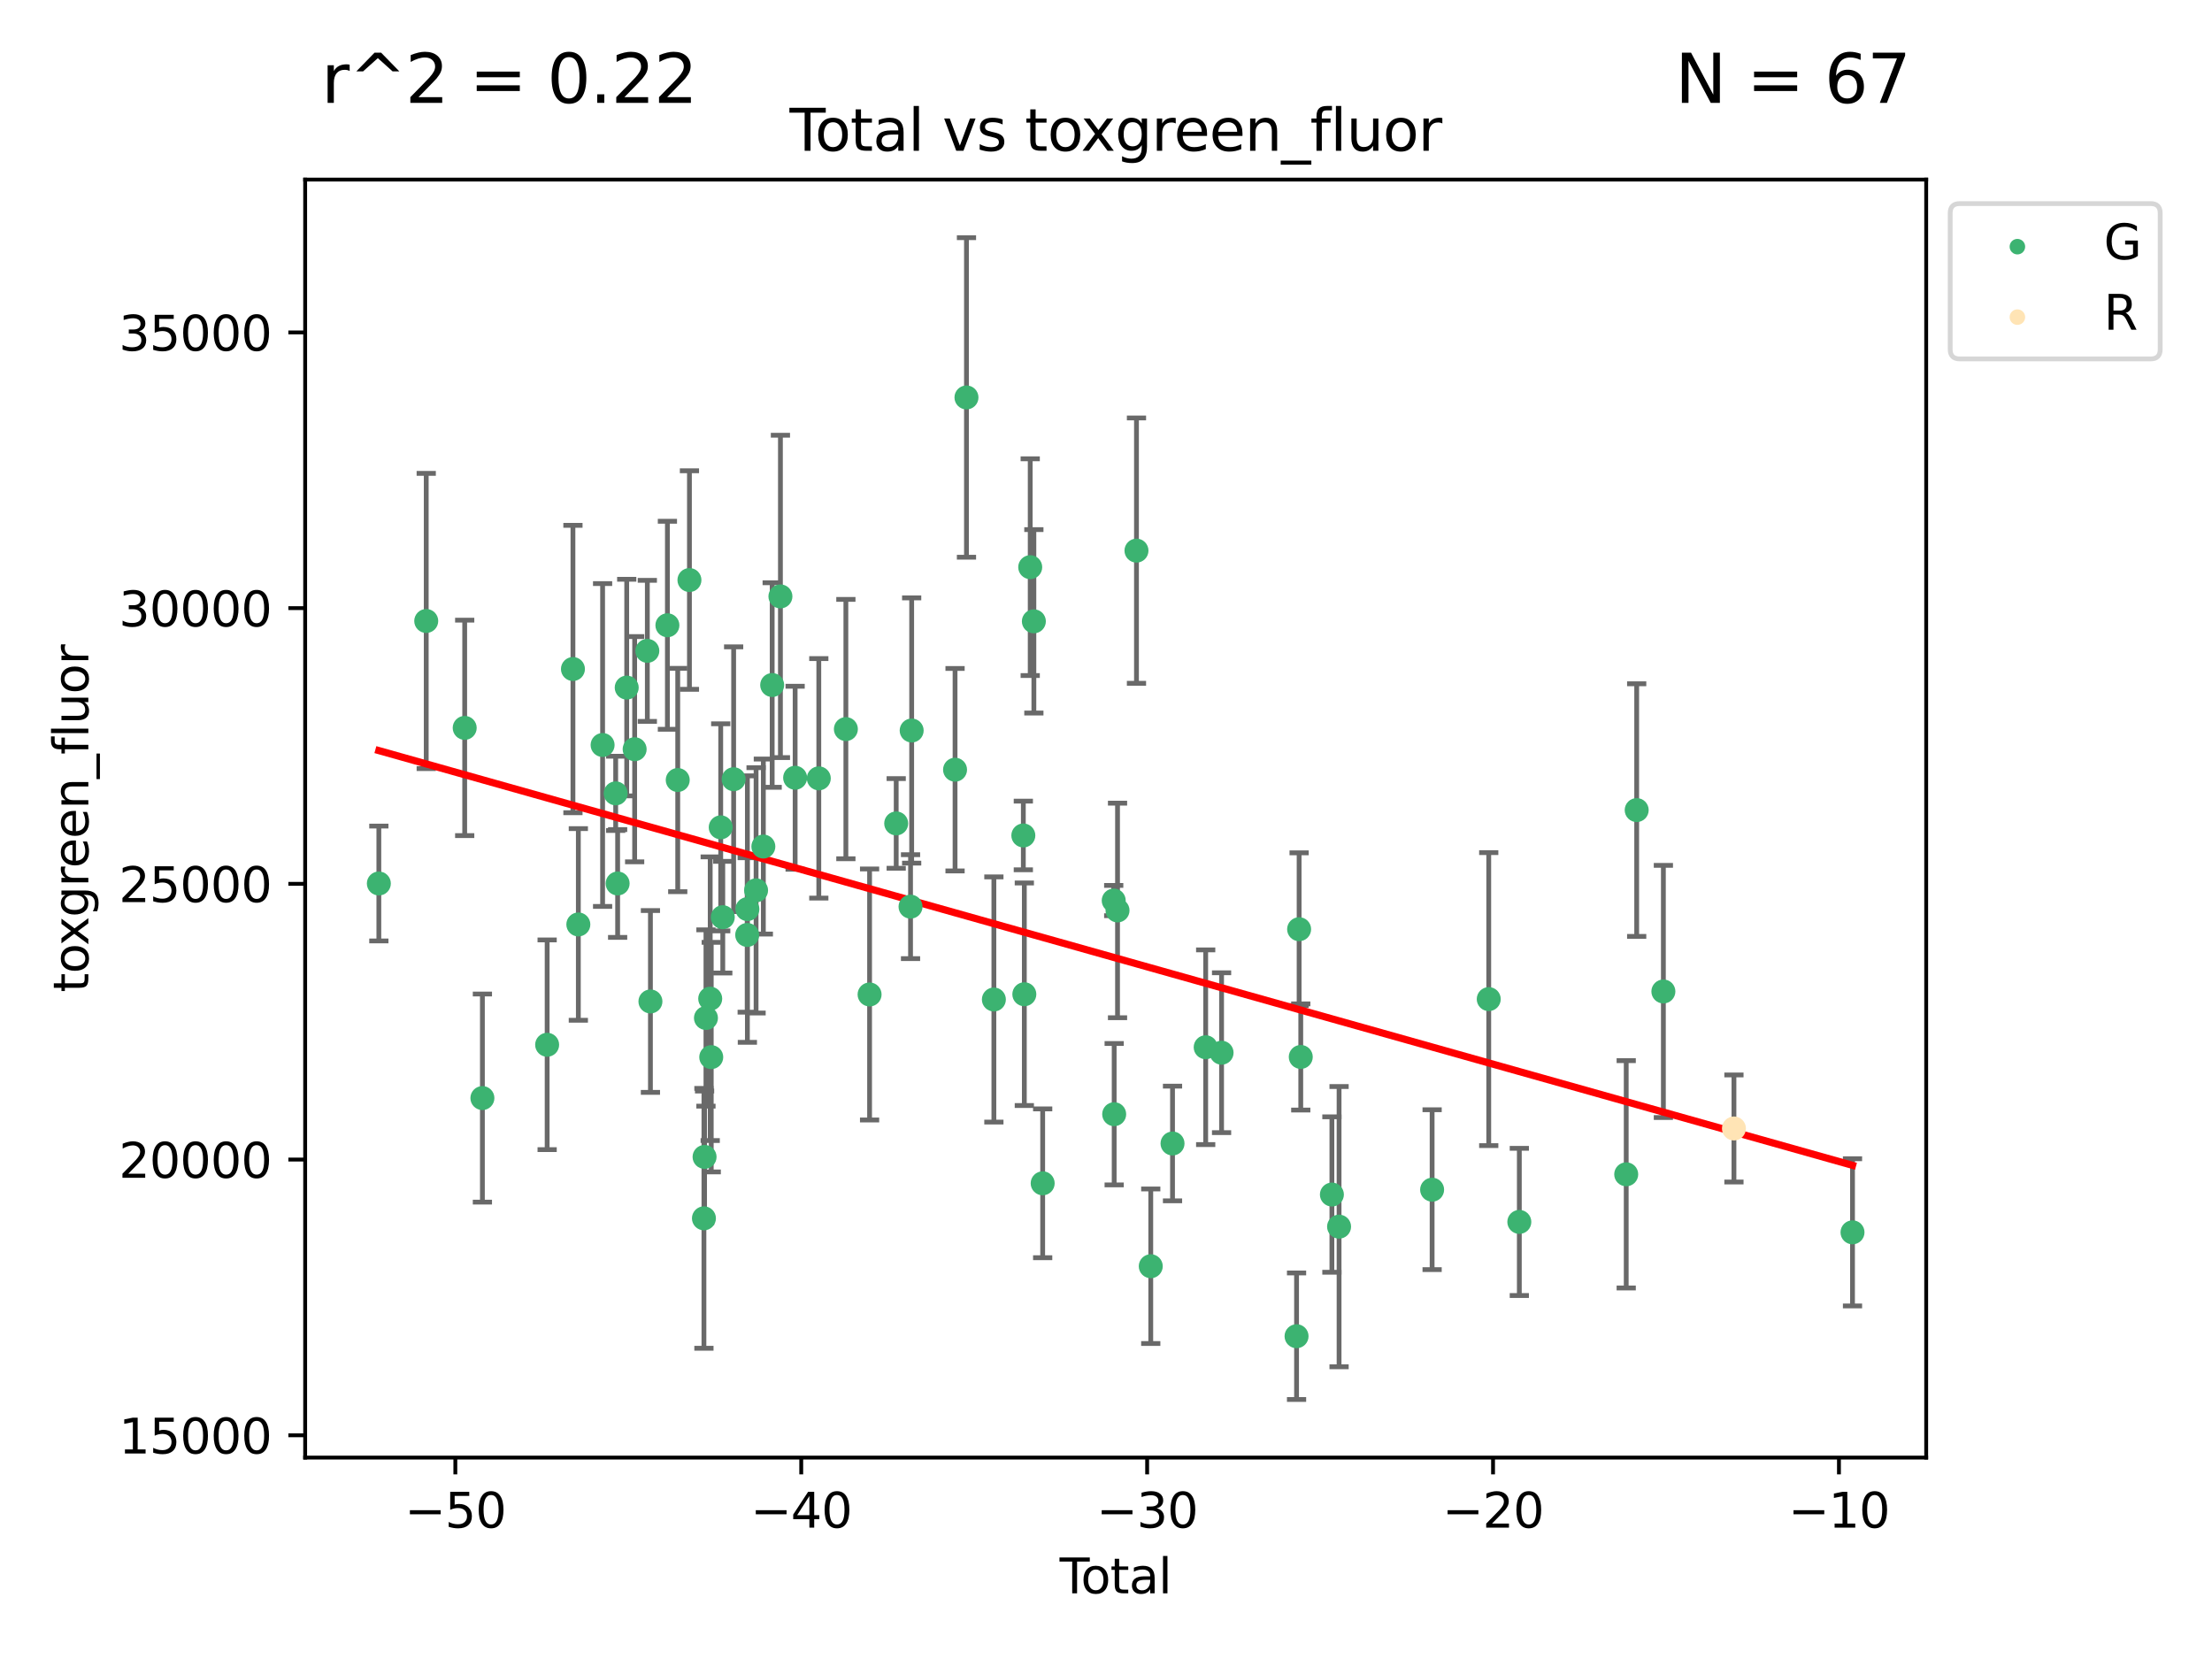 <?xml version="1.0" encoding="utf-8" standalone="no"?>
<!DOCTYPE svg PUBLIC "-//W3C//DTD SVG 1.1//EN"
  "http://www.w3.org/Graphics/SVG/1.1/DTD/svg11.dtd">
<svg xmlns:xlink="http://www.w3.org/1999/xlink" width="460.8pt" height="345.6pt" viewBox="0 0 460.8 345.6" xmlns="http://www.w3.org/2000/svg" version="1.1">
 <defs>
  <style type="text/css">*{stroke-linejoin: round; stroke-linecap: butt}</style>
 </defs>
 <g id="figure_1">
  <g id="patch_1">
   <path d="M 0 345.6 
L 460.8 345.6 
L 460.8 0 
L 0 0 
z
" style="fill: #ffffff"/>
  </g>
  <g id="axes_1">
   <g id="patch_2">
    <path d="M 63.571 303.64 
L 401.26 303.64 
L 401.26 37.411 
L 63.571 37.411 
z
" style="fill: #ffffff"/>
   </g>
   <g id="PathCollection_1">
    <defs>
     <path id="mee2b147f63" d="M 0 1.118 
C 0.297 1.118 0.581 1 0.791 0.791 
C 1 0.581 1.118 0.297 1.118 0 
C 1.118 -0.297 1 -0.581 0.791 -0.791 
C 0.581 -1 0.297 -1.118 0 -1.118 
C -0.297 -1.118 -0.581 -1 -0.791 -0.791 
C -1 -0.581 -1.118 -0.297 -1.118 0 
C -1.118 0.297 -1 0.581 -0.791 0.791 
C -0.581 1 -0.297 1.118 0 1.118 
z
" style="stroke: #3cb371"/>
    </defs>
    <g clip-path="url(#pab0f1a4cb8)">
     <use xlink:href="#mee2b147f63" x="78.921" y="184.047" style="fill: #3cb371; stroke: #3cb371"/>
     <use xlink:href="#mee2b147f63" x="88.792" y="129.363" style="fill: #3cb371; stroke: #3cb371"/>
     <use xlink:href="#mee2b147f63" x="96.805" y="151.632" style="fill: #3cb371; stroke: #3cb371"/>
     <use xlink:href="#mee2b147f63" x="100.493" y="228.747" style="fill: #3cb371; stroke: #3cb371"/>
     <use xlink:href="#mee2b147f63" x="113.98" y="217.645" style="fill: #3cb371; stroke: #3cb371"/>
     <use xlink:href="#mee2b147f63" x="119.354" y="139.369" style="fill: #3cb371; stroke: #3cb371"/>
     <use xlink:href="#mee2b147f63" x="120.479" y="192.579" style="fill: #3cb371; stroke: #3cb371"/>
     <use xlink:href="#mee2b147f63" x="125.533" y="155.198" style="fill: #3cb371; stroke: #3cb371"/>
     <use xlink:href="#mee2b147f63" x="128.258" y="165.273" style="fill: #3cb371; stroke: #3cb371"/>
     <use xlink:href="#mee2b147f63" x="128.664" y="184.046" style="fill: #3cb371; stroke: #3cb371"/>
     <use xlink:href="#mee2b147f63" x="130.556" y="143.238" style="fill: #3cb371; stroke: #3cb371"/>
     <use xlink:href="#mee2b147f63" x="132.209" y="156.074" style="fill: #3cb371; stroke: #3cb371"/>
     <use xlink:href="#mee2b147f63" x="134.852" y="135.586" style="fill: #3cb371; stroke: #3cb371"/>
     <use xlink:href="#mee2b147f63" x="135.497" y="208.622" style="fill: #3cb371; stroke: #3cb371"/>
     <use xlink:href="#mee2b147f63" x="139.033" y="130.254" style="fill: #3cb371; stroke: #3cb371"/>
     <use xlink:href="#mee2b147f63" x="141.185" y="162.491" style="fill: #3cb371; stroke: #3cb371"/>
     <use xlink:href="#mee2b147f63" x="143.623" y="120.833" style="fill: #3cb371; stroke: #3cb371"/>
     <use xlink:href="#mee2b147f63" x="146.642" y="253.8" style="fill: #3cb371; stroke: #3cb371"/>
     <use xlink:href="#mee2b147f63" x="146.775" y="241.005" style="fill: #3cb371; stroke: #3cb371"/>
     <use xlink:href="#mee2b147f63" x="147.063" y="212.067" style="fill: #3cb371; stroke: #3cb371"/>
     <use xlink:href="#mee2b147f63" x="147.95" y="208.045" style="fill: #3cb371; stroke: #3cb371"/>
     <use xlink:href="#mee2b147f63" x="148.165" y="220.221" style="fill: #3cb371; stroke: #3cb371"/>
     <use xlink:href="#mee2b147f63" x="150.139" y="172.349" style="fill: #3cb371; stroke: #3cb371"/>
     <use xlink:href="#mee2b147f63" x="150.568" y="191.067" style="fill: #3cb371; stroke: #3cb371"/>
     <use xlink:href="#mee2b147f63" x="152.831" y="162.324" style="fill: #3cb371; stroke: #3cb371"/>
     <use xlink:href="#mee2b147f63" x="155.655" y="194.768" style="fill: #3cb371; stroke: #3cb371"/>
     <use xlink:href="#mee2b147f63" x="155.694" y="189.382" style="fill: #3cb371; stroke: #3cb371"/>
     <use xlink:href="#mee2b147f63" x="157.504" y="185.475" style="fill: #3cb371; stroke: #3cb371"/>
     <use xlink:href="#mee2b147f63" x="159.019" y="176.351" style="fill: #3cb371; stroke: #3cb371"/>
     <use xlink:href="#mee2b147f63" x="160.859" y="142.704" style="fill: #3cb371; stroke: #3cb371"/>
     <use xlink:href="#mee2b147f63" x="162.577" y="124.243" style="fill: #3cb371; stroke: #3cb371"/>
     <use xlink:href="#mee2b147f63" x="165.641" y="162.021" style="fill: #3cb371; stroke: #3cb371"/>
     <use xlink:href="#mee2b147f63" x="170.572" y="162.145" style="fill: #3cb371; stroke: #3cb371"/>
     <use xlink:href="#mee2b147f63" x="176.212" y="151.881" style="fill: #3cb371; stroke: #3cb371"/>
     <use xlink:href="#mee2b147f63" x="181.15" y="207.165" style="fill: #3cb371; stroke: #3cb371"/>
     <use xlink:href="#mee2b147f63" x="186.695" y="171.534" style="fill: #3cb371; stroke: #3cb371"/>
     <use xlink:href="#mee2b147f63" x="189.682" y="188.873" style="fill: #3cb371; stroke: #3cb371"/>
     <use xlink:href="#mee2b147f63" x="189.917" y="152.179" style="fill: #3cb371; stroke: #3cb371"/>
     <use xlink:href="#mee2b147f63" x="198.955" y="160.341" style="fill: #3cb371; stroke: #3cb371"/>
     <use xlink:href="#mee2b147f63" x="201.333" y="82.796" style="fill: #3cb371; stroke: #3cb371"/>
     <use xlink:href="#mee2b147f63" x="207.043" y="208.212" style="fill: #3cb371; stroke: #3cb371"/>
     <use xlink:href="#mee2b147f63" x="213.179" y="174.042" style="fill: #3cb371; stroke: #3cb371"/>
     <use xlink:href="#mee2b147f63" x="213.387" y="207.12" style="fill: #3cb371; stroke: #3cb371"/>
     <use xlink:href="#mee2b147f63" x="214.613" y="118.151" style="fill: #3cb371; stroke: #3cb371"/>
     <use xlink:href="#mee2b147f63" x="215.374" y="129.434" style="fill: #3cb371; stroke: #3cb371"/>
     <use xlink:href="#mee2b147f63" x="217.208" y="246.504" style="fill: #3cb371; stroke: #3cb371"/>
     <use xlink:href="#mee2b147f63" x="232.007" y="187.599" style="fill: #3cb371; stroke: #3cb371"/>
     <use xlink:href="#mee2b147f63" x="232.104" y="232.108" style="fill: #3cb371; stroke: #3cb371"/>
     <use xlink:href="#mee2b147f63" x="232.802" y="189.661" style="fill: #3cb371; stroke: #3cb371"/>
     <use xlink:href="#mee2b147f63" x="236.748" y="114.705" style="fill: #3cb371; stroke: #3cb371"/>
     <use xlink:href="#mee2b147f63" x="239.724" y="263.779" style="fill: #3cb371; stroke: #3cb371"/>
     <use xlink:href="#mee2b147f63" x="244.258" y="238.211" style="fill: #3cb371; stroke: #3cb371"/>
     <use xlink:href="#mee2b147f63" x="251.167" y="218.159" style="fill: #3cb371; stroke: #3cb371"/>
     <use xlink:href="#mee2b147f63" x="254.476" y="219.3" style="fill: #3cb371; stroke: #3cb371"/>
     <use xlink:href="#mee2b147f63" x="270.096" y="278.36" style="fill: #3cb371; stroke: #3cb371"/>
     <use xlink:href="#mee2b147f63" x="270.63" y="193.572" style="fill: #3cb371; stroke: #3cb371"/>
     <use xlink:href="#mee2b147f63" x="270.973" y="220.182" style="fill: #3cb371; stroke: #3cb371"/>
     <use xlink:href="#mee2b147f63" x="277.458" y="248.846" style="fill: #3cb371; stroke: #3cb371"/>
     <use xlink:href="#mee2b147f63" x="278.954" y="255.533" style="fill: #3cb371; stroke: #3cb371"/>
     <use xlink:href="#mee2b147f63" x="298.336" y="247.834" style="fill: #3cb371; stroke: #3cb371"/>
     <use xlink:href="#mee2b147f63" x="310.132" y="208.132" style="fill: #3cb371; stroke: #3cb371"/>
     <use xlink:href="#mee2b147f63" x="316.503" y="254.547" style="fill: #3cb371; stroke: #3cb371"/>
     <use xlink:href="#mee2b147f63" x="338.77" y="244.63" style="fill: #3cb371; stroke: #3cb371"/>
     <use xlink:href="#mee2b147f63" x="340.952" y="168.755" style="fill: #3cb371; stroke: #3cb371"/>
     <use xlink:href="#mee2b147f63" x="346.513" y="206.54" style="fill: #3cb371; stroke: #3cb371"/>
     <use xlink:href="#mee2b147f63" x="385.911" y="256.717" style="fill: #3cb371; stroke: #3cb371"/>
    </g>
   </g>
   <g id="PathCollection_2">
    <defs>
     <path id="mee7dbc72f5" d="M 0 1.118 
C 0.297 1.118 0.581 1 0.791 0.791 
C 1 0.581 1.118 0.297 1.118 0 
C 1.118 -0.297 1 -0.581 0.791 -0.791 
C 0.581 -1 0.297 -1.118 0 -1.118 
C -0.297 -1.118 -0.581 -1 -0.791 -0.791 
C -1 -0.581 -1.118 -0.297 -1.118 0 
C -1.118 0.297 -1 0.581 -0.791 0.791 
C -0.581 1 -0.297 1.118 0 1.118 
z
" style="stroke: #ffe4b5"/>
    </defs>
    <g clip-path="url(#pab0f1a4cb8)">
     <use xlink:href="#mee7dbc72f5" x="361.212" y="235.082" style="fill: #ffe4b5; stroke: #ffe4b5"/>
    </g>
   </g>
   <g id="matplotlib.axis_1">
    <g id="xtick_1">
     <g id="line2d_1">
      <defs>
       <path id="ma066883bf0" d="M 0 0 
L 0 3.5 
" style="stroke: #000000; stroke-width: 0.8"/>
      </defs>
      <g>
       <use xlink:href="#ma066883bf0" x="94.856" y="303.64" style="stroke: #000000; stroke-width: 0.8"/>
      </g>
     </g>
     <g id="text_1">
      <!-- −50 -->
      <g transform="translate(84.304 318.238)scale(0.1 -0.1)">
       <defs>
        <path id="DejaVuSans-2212" d="M 678 2272 
L 4684 2272 
L 4684 1741 
L 678 1741 
L 678 2272 
z
" transform="scale(0.016)"/>
        <path id="DejaVuSans-35" d="M 691 4666 
L 3169 4666 
L 3169 4134 
L 1269 4134 
L 1269 2991 
Q 1406 3038 1543 3061 
Q 1681 3084 1819 3084 
Q 2600 3084 3056 2656 
Q 3513 2228 3513 1497 
Q 3513 744 3044 326 
Q 2575 -91 1722 -91 
Q 1428 -91 1123 -41 
Q 819 9 494 109 
L 494 744 
Q 775 591 1075 516 
Q 1375 441 1709 441 
Q 2250 441 2565 725 
Q 2881 1009 2881 1497 
Q 2881 1984 2565 2268 
Q 2250 2553 1709 2553 
Q 1456 2553 1204 2497 
Q 953 2441 691 2322 
L 691 4666 
z
" transform="scale(0.016)"/>
        <path id="DejaVuSans-30" d="M 2034 4250 
Q 1547 4250 1301 3770 
Q 1056 3291 1056 2328 
Q 1056 1369 1301 889 
Q 1547 409 2034 409 
Q 2525 409 2770 889 
Q 3016 1369 3016 2328 
Q 3016 3291 2770 3770 
Q 2525 4250 2034 4250 
z
M 2034 4750 
Q 2819 4750 3233 4129 
Q 3647 3509 3647 2328 
Q 3647 1150 3233 529 
Q 2819 -91 2034 -91 
Q 1250 -91 836 529 
Q 422 1150 422 2328 
Q 422 3509 836 4129 
Q 1250 4750 2034 4750 
z
" transform="scale(0.016)"/>
       </defs>
       <use xlink:href="#DejaVuSans-2212"/>
       <use xlink:href="#DejaVuSans-35" x="83.789"/>
       <use xlink:href="#DejaVuSans-30" x="147.412"/>
      </g>
     </g>
    </g>
    <g id="xtick_2">
     <g id="line2d_2">
      <g>
       <use xlink:href="#ma066883bf0" x="166.914" y="303.64" style="stroke: #000000; stroke-width: 0.8"/>
      </g>
     </g>
     <g id="text_2">
      <!-- −40 -->
      <g transform="translate(156.361 318.238)scale(0.1 -0.1)">
       <defs>
        <path id="DejaVuSans-34" d="M 2419 4116 
L 825 1625 
L 2419 1625 
L 2419 4116 
z
M 2253 4666 
L 3047 4666 
L 3047 1625 
L 3713 1625 
L 3713 1100 
L 3047 1100 
L 3047 0 
L 2419 0 
L 2419 1100 
L 313 1100 
L 313 1709 
L 2253 4666 
z
" transform="scale(0.016)"/>
       </defs>
       <use xlink:href="#DejaVuSans-2212"/>
       <use xlink:href="#DejaVuSans-34" x="83.789"/>
       <use xlink:href="#DejaVuSans-30" x="147.412"/>
      </g>
     </g>
    </g>
    <g id="xtick_3">
     <g id="line2d_3">
      <g>
       <use xlink:href="#ma066883bf0" x="238.971" y="303.64" style="stroke: #000000; stroke-width: 0.8"/>
      </g>
     </g>
     <g id="text_3">
      <!-- −30 -->
      <g transform="translate(228.419 318.238)scale(0.1 -0.1)">
       <defs>
        <path id="DejaVuSans-33" d="M 2597 2516 
Q 3050 2419 3304 2112 
Q 3559 1806 3559 1356 
Q 3559 666 3084 287 
Q 2609 -91 1734 -91 
Q 1441 -91 1130 -33 
Q 819 25 488 141 
L 488 750 
Q 750 597 1062 519 
Q 1375 441 1716 441 
Q 2309 441 2620 675 
Q 2931 909 2931 1356 
Q 2931 1769 2642 2001 
Q 2353 2234 1838 2234 
L 1294 2234 
L 1294 2753 
L 1863 2753 
Q 2328 2753 2575 2939 
Q 2822 3125 2822 3475 
Q 2822 3834 2567 4026 
Q 2313 4219 1838 4219 
Q 1578 4219 1281 4162 
Q 984 4106 628 3988 
L 628 4550 
Q 988 4650 1302 4700 
Q 1616 4750 1894 4750 
Q 2613 4750 3031 4423 
Q 3450 4097 3450 3541 
Q 3450 3153 3228 2886 
Q 3006 2619 2597 2516 
z
" transform="scale(0.016)"/>
       </defs>
       <use xlink:href="#DejaVuSans-2212"/>
       <use xlink:href="#DejaVuSans-33" x="83.789"/>
       <use xlink:href="#DejaVuSans-30" x="147.412"/>
      </g>
     </g>
    </g>
    <g id="xtick_4">
     <g id="line2d_4">
      <g>
       <use xlink:href="#ma066883bf0" x="311.029" y="303.64" style="stroke: #000000; stroke-width: 0.8"/>
      </g>
     </g>
     <g id="text_4">
      <!-- −20 -->
      <g transform="translate(300.476 318.238)scale(0.1 -0.1)">
       <defs>
        <path id="DejaVuSans-32" d="M 1228 531 
L 3431 531 
L 3431 0 
L 469 0 
L 469 531 
Q 828 903 1448 1529 
Q 2069 2156 2228 2338 
Q 2531 2678 2651 2914 
Q 2772 3150 2772 3378 
Q 2772 3750 2511 3984 
Q 2250 4219 1831 4219 
Q 1534 4219 1204 4116 
Q 875 4013 500 3803 
L 500 4441 
Q 881 4594 1212 4672 
Q 1544 4750 1819 4750 
Q 2544 4750 2975 4387 
Q 3406 4025 3406 3419 
Q 3406 3131 3298 2873 
Q 3191 2616 2906 2266 
Q 2828 2175 2409 1742 
Q 1991 1309 1228 531 
z
" transform="scale(0.016)"/>
       </defs>
       <use xlink:href="#DejaVuSans-2212"/>
       <use xlink:href="#DejaVuSans-32" x="83.789"/>
       <use xlink:href="#DejaVuSans-30" x="147.412"/>
      </g>
     </g>
    </g>
    <g id="xtick_5">
     <g id="line2d_5">
      <g>
       <use xlink:href="#ma066883bf0" x="383.086" y="303.64" style="stroke: #000000; stroke-width: 0.8"/>
      </g>
     </g>
     <g id="text_5">
      <!-- −10 -->
      <g transform="translate(372.534 318.238)scale(0.1 -0.1)">
       <defs>
        <path id="DejaVuSans-31" d="M 794 531 
L 1825 531 
L 1825 4091 
L 703 3866 
L 703 4441 
L 1819 4666 
L 2450 4666 
L 2450 531 
L 3481 531 
L 3481 0 
L 794 0 
L 794 531 
z
" transform="scale(0.016)"/>
       </defs>
       <use xlink:href="#DejaVuSans-2212"/>
       <use xlink:href="#DejaVuSans-31" x="83.789"/>
       <use xlink:href="#DejaVuSans-30" x="147.412"/>
      </g>
     </g>
    </g>
    <g id="text_6">
     <!-- Total -->
     <g transform="translate(220.739 331.917)scale(0.1 -0.1)">
      <defs>
       <path id="DejaVuSans-54" d="M -19 4666 
L 3928 4666 
L 3928 4134 
L 2272 4134 
L 2272 0 
L 1638 0 
L 1638 4134 
L -19 4134 
L -19 4666 
z
" transform="scale(0.016)"/>
       <path id="DejaVuSans-6f" d="M 1959 3097 
Q 1497 3097 1228 2736 
Q 959 2375 959 1747 
Q 959 1119 1226 758 
Q 1494 397 1959 397 
Q 2419 397 2687 759 
Q 2956 1122 2956 1747 
Q 2956 2369 2687 2733 
Q 2419 3097 1959 3097 
z
M 1959 3584 
Q 2709 3584 3137 3096 
Q 3566 2609 3566 1747 
Q 3566 888 3137 398 
Q 2709 -91 1959 -91 
Q 1206 -91 779 398 
Q 353 888 353 1747 
Q 353 2609 779 3096 
Q 1206 3584 1959 3584 
z
" transform="scale(0.016)"/>
       <path id="DejaVuSans-74" d="M 1172 4494 
L 1172 3500 
L 2356 3500 
L 2356 3053 
L 1172 3053 
L 1172 1153 
Q 1172 725 1289 603 
Q 1406 481 1766 481 
L 2356 481 
L 2356 0 
L 1766 0 
Q 1100 0 847 248 
Q 594 497 594 1153 
L 594 3053 
L 172 3053 
L 172 3500 
L 594 3500 
L 594 4494 
L 1172 4494 
z
" transform="scale(0.016)"/>
       <path id="DejaVuSans-61" d="M 2194 1759 
Q 1497 1759 1228 1600 
Q 959 1441 959 1056 
Q 959 750 1161 570 
Q 1363 391 1709 391 
Q 2188 391 2477 730 
Q 2766 1069 2766 1631 
L 2766 1759 
L 2194 1759 
z
M 3341 1997 
L 3341 0 
L 2766 0 
L 2766 531 
Q 2569 213 2275 61 
Q 1981 -91 1556 -91 
Q 1019 -91 701 211 
Q 384 513 384 1019 
Q 384 1609 779 1909 
Q 1175 2209 1959 2209 
L 2766 2209 
L 2766 2266 
Q 2766 2663 2505 2880 
Q 2244 3097 1772 3097 
Q 1472 3097 1187 3025 
Q 903 2953 641 2809 
L 641 3341 
Q 956 3463 1253 3523 
Q 1550 3584 1831 3584 
Q 2591 3584 2966 3190 
Q 3341 2797 3341 1997 
z
" transform="scale(0.016)"/>
       <path id="DejaVuSans-6c" d="M 603 4863 
L 1178 4863 
L 1178 0 
L 603 0 
L 603 4863 
z
" transform="scale(0.016)"/>
      </defs>
      <use xlink:href="#DejaVuSans-54"/>
      <use xlink:href="#DejaVuSans-6f" x="44.084"/>
      <use xlink:href="#DejaVuSans-74" x="105.266"/>
      <use xlink:href="#DejaVuSans-61" x="144.475"/>
      <use xlink:href="#DejaVuSans-6c" x="205.754"/>
     </g>
    </g>
   </g>
   <g id="matplotlib.axis_2">
    <g id="ytick_1">
     <g id="line2d_6">
      <defs>
       <path id="m5cd3bf7b9a" d="M 0 0 
L -3.5 0 
" style="stroke: #000000; stroke-width: 0.8"/>
      </defs>
      <g>
       <use xlink:href="#m5cd3bf7b9a" x="63.571" y="298.994" style="stroke: #000000; stroke-width: 0.8"/>
      </g>
     </g>
     <g id="text_7">
      <!-- 15000 -->
      <g transform="translate(24.759 302.793)scale(0.1 -0.1)">
       <use xlink:href="#DejaVuSans-31"/>
       <use xlink:href="#DejaVuSans-35" x="63.623"/>
       <use xlink:href="#DejaVuSans-30" x="127.246"/>
       <use xlink:href="#DejaVuSans-30" x="190.869"/>
       <use xlink:href="#DejaVuSans-30" x="254.492"/>
      </g>
     </g>
    </g>
    <g id="ytick_2">
     <g id="line2d_7">
      <g>
       <use xlink:href="#m5cd3bf7b9a" x="63.571" y="241.558" style="stroke: #000000; stroke-width: 0.8"/>
      </g>
     </g>
     <g id="text_8">
      <!-- 20000 -->
      <g transform="translate(24.759 245.357)scale(0.1 -0.1)">
       <use xlink:href="#DejaVuSans-32"/>
       <use xlink:href="#DejaVuSans-30" x="63.623"/>
       <use xlink:href="#DejaVuSans-30" x="127.246"/>
       <use xlink:href="#DejaVuSans-30" x="190.869"/>
       <use xlink:href="#DejaVuSans-30" x="254.492"/>
      </g>
     </g>
    </g>
    <g id="ytick_3">
     <g id="line2d_8">
      <g>
       <use xlink:href="#m5cd3bf7b9a" x="63.571" y="184.121" style="stroke: #000000; stroke-width: 0.8"/>
      </g>
     </g>
     <g id="text_9">
      <!-- 25000 -->
      <g transform="translate(24.759 187.921)scale(0.1 -0.1)">
       <use xlink:href="#DejaVuSans-32"/>
       <use xlink:href="#DejaVuSans-35" x="63.623"/>
       <use xlink:href="#DejaVuSans-30" x="127.246"/>
       <use xlink:href="#DejaVuSans-30" x="190.869"/>
       <use xlink:href="#DejaVuSans-30" x="254.492"/>
      </g>
     </g>
    </g>
    <g id="ytick_4">
     <g id="line2d_9">
      <g>
       <use xlink:href="#m5cd3bf7b9a" x="63.571" y="126.685" style="stroke: #000000; stroke-width: 0.8"/>
      </g>
     </g>
     <g id="text_10">
      <!-- 30000 -->
      <g transform="translate(24.759 130.485)scale(0.1 -0.1)">
       <use xlink:href="#DejaVuSans-33"/>
       <use xlink:href="#DejaVuSans-30" x="63.623"/>
       <use xlink:href="#DejaVuSans-30" x="127.246"/>
       <use xlink:href="#DejaVuSans-30" x="190.869"/>
       <use xlink:href="#DejaVuSans-30" x="254.492"/>
      </g>
     </g>
    </g>
    <g id="ytick_5">
     <g id="line2d_10">
      <g>
       <use xlink:href="#m5cd3bf7b9a" x="63.571" y="69.249" style="stroke: #000000; stroke-width: 0.8"/>
      </g>
     </g>
     <g id="text_11">
      <!-- 35000 -->
      <g transform="translate(24.759 73.048)scale(0.1 -0.1)">
       <use xlink:href="#DejaVuSans-33"/>
       <use xlink:href="#DejaVuSans-35" x="63.623"/>
       <use xlink:href="#DejaVuSans-30" x="127.246"/>
       <use xlink:href="#DejaVuSans-30" x="190.869"/>
       <use xlink:href="#DejaVuSans-30" x="254.492"/>
      </g>
     </g>
    </g>
    <g id="text_12">
     <!-- toxgreen_fluor -->
     <g transform="translate(18.401 206.72)rotate(-90)scale(0.1 -0.1)">
      <defs>
       <path id="DejaVuSans-78" d="M 3513 3500 
L 2247 1797 
L 3578 0 
L 2900 0 
L 1881 1375 
L 863 0 
L 184 0 
L 1544 1831 
L 300 3500 
L 978 3500 
L 1906 2253 
L 2834 3500 
L 3513 3500 
z
" transform="scale(0.016)"/>
       <path id="DejaVuSans-67" d="M 2906 1791 
Q 2906 2416 2648 2759 
Q 2391 3103 1925 3103 
Q 1463 3103 1205 2759 
Q 947 2416 947 1791 
Q 947 1169 1205 825 
Q 1463 481 1925 481 
Q 2391 481 2648 825 
Q 2906 1169 2906 1791 
z
M 3481 434 
Q 3481 -459 3084 -895 
Q 2688 -1331 1869 -1331 
Q 1566 -1331 1297 -1286 
Q 1028 -1241 775 -1147 
L 775 -588 
Q 1028 -725 1275 -790 
Q 1522 -856 1778 -856 
Q 2344 -856 2625 -561 
Q 2906 -266 2906 331 
L 2906 616 
Q 2728 306 2450 153 
Q 2172 0 1784 0 
Q 1141 0 747 490 
Q 353 981 353 1791 
Q 353 2603 747 3093 
Q 1141 3584 1784 3584 
Q 2172 3584 2450 3431 
Q 2728 3278 2906 2969 
L 2906 3500 
L 3481 3500 
L 3481 434 
z
" transform="scale(0.016)"/>
       <path id="DejaVuSans-72" d="M 2631 2963 
Q 2534 3019 2420 3045 
Q 2306 3072 2169 3072 
Q 1681 3072 1420 2755 
Q 1159 2438 1159 1844 
L 1159 0 
L 581 0 
L 581 3500 
L 1159 3500 
L 1159 2956 
Q 1341 3275 1631 3429 
Q 1922 3584 2338 3584 
Q 2397 3584 2469 3576 
Q 2541 3569 2628 3553 
L 2631 2963 
z
" transform="scale(0.016)"/>
       <path id="DejaVuSans-65" d="M 3597 1894 
L 3597 1613 
L 953 1613 
Q 991 1019 1311 708 
Q 1631 397 2203 397 
Q 2534 397 2845 478 
Q 3156 559 3463 722 
L 3463 178 
Q 3153 47 2828 -22 
Q 2503 -91 2169 -91 
Q 1331 -91 842 396 
Q 353 884 353 1716 
Q 353 2575 817 3079 
Q 1281 3584 2069 3584 
Q 2775 3584 3186 3129 
Q 3597 2675 3597 1894 
z
M 3022 2063 
Q 3016 2534 2758 2815 
Q 2500 3097 2075 3097 
Q 1594 3097 1305 2825 
Q 1016 2553 972 2059 
L 3022 2063 
z
" transform="scale(0.016)"/>
       <path id="DejaVuSans-6e" d="M 3513 2113 
L 3513 0 
L 2938 0 
L 2938 2094 
Q 2938 2591 2744 2837 
Q 2550 3084 2163 3084 
Q 1697 3084 1428 2787 
Q 1159 2491 1159 1978 
L 1159 0 
L 581 0 
L 581 3500 
L 1159 3500 
L 1159 2956 
Q 1366 3272 1645 3428 
Q 1925 3584 2291 3584 
Q 2894 3584 3203 3211 
Q 3513 2838 3513 2113 
z
" transform="scale(0.016)"/>
       <path id="DejaVuSans-5f" d="M 3263 -1063 
L 3263 -1509 
L -63 -1509 
L -63 -1063 
L 3263 -1063 
z
" transform="scale(0.016)"/>
       <path id="DejaVuSans-66" d="M 2375 4863 
L 2375 4384 
L 1825 4384 
Q 1516 4384 1395 4259 
Q 1275 4134 1275 3809 
L 1275 3500 
L 2222 3500 
L 2222 3053 
L 1275 3053 
L 1275 0 
L 697 0 
L 697 3053 
L 147 3053 
L 147 3500 
L 697 3500 
L 697 3744 
Q 697 4328 969 4595 
Q 1241 4863 1831 4863 
L 2375 4863 
z
" transform="scale(0.016)"/>
       <path id="DejaVuSans-75" d="M 544 1381 
L 544 3500 
L 1119 3500 
L 1119 1403 
Q 1119 906 1312 657 
Q 1506 409 1894 409 
Q 2359 409 2629 706 
Q 2900 1003 2900 1516 
L 2900 3500 
L 3475 3500 
L 3475 0 
L 2900 0 
L 2900 538 
Q 2691 219 2414 64 
Q 2138 -91 1772 -91 
Q 1169 -91 856 284 
Q 544 659 544 1381 
z
M 1991 3584 
L 1991 3584 
z
" transform="scale(0.016)"/>
      </defs>
      <use xlink:href="#DejaVuSans-74"/>
      <use xlink:href="#DejaVuSans-6f" x="39.209"/>
      <use xlink:href="#DejaVuSans-78" x="97.266"/>
      <use xlink:href="#DejaVuSans-67" x="156.445"/>
      <use xlink:href="#DejaVuSans-72" x="219.922"/>
      <use xlink:href="#DejaVuSans-65" x="258.785"/>
      <use xlink:href="#DejaVuSans-65" x="320.309"/>
      <use xlink:href="#DejaVuSans-6e" x="381.832"/>
      <use xlink:href="#DejaVuSans-5f" x="445.211"/>
      <use xlink:href="#DejaVuSans-66" x="495.211"/>
      <use xlink:href="#DejaVuSans-6c" x="530.416"/>
      <use xlink:href="#DejaVuSans-75" x="558.199"/>
      <use xlink:href="#DejaVuSans-6f" x="621.578"/>
      <use xlink:href="#DejaVuSans-72" x="682.76"/>
     </g>
    </g>
   </g>
   <g id="LineCollection_1">
    <path d="M 78.921 196.011 
L 78.921 172.084 
" clip-path="url(#pab0f1a4cb8)" style="fill: none; stroke: #696969"/>
    <path d="M 88.792 160.115 
L 88.792 98.612 
" clip-path="url(#pab0f1a4cb8)" style="fill: none; stroke: #696969"/>
    <path d="M 96.805 174.074 
L 96.805 129.189 
" clip-path="url(#pab0f1a4cb8)" style="fill: none; stroke: #696969"/>
    <path d="M 100.493 250.422 
L 100.493 207.072 
" clip-path="url(#pab0f1a4cb8)" style="fill: none; stroke: #696969"/>
    <path d="M 113.98 239.49 
L 113.98 195.8 
" clip-path="url(#pab0f1a4cb8)" style="fill: none; stroke: #696969"/>
    <path d="M 119.354 169.303 
L 119.354 109.435 
" clip-path="url(#pab0f1a4cb8)" style="fill: none; stroke: #696969"/>
    <path d="M 120.479 212.543 
L 120.479 172.614 
" clip-path="url(#pab0f1a4cb8)" style="fill: none; stroke: #696969"/>
    <path d="M 125.533 188.821 
L 125.533 121.575 
" clip-path="url(#pab0f1a4cb8)" style="fill: none; stroke: #696969"/>
    <path d="M 128.258 173.008 
L 128.258 157.539 
" clip-path="url(#pab0f1a4cb8)" style="fill: none; stroke: #696969"/>
    <path d="M 128.664 195.272 
L 128.664 172.82 
" clip-path="url(#pab0f1a4cb8)" style="fill: none; stroke: #696969"/>
    <path d="M 130.556 165.799 
L 130.556 120.678 
" clip-path="url(#pab0f1a4cb8)" style="fill: none; stroke: #696969"/>
    <path d="M 132.209 179.536 
L 132.209 132.612 
" clip-path="url(#pab0f1a4cb8)" style="fill: none; stroke: #696969"/>
    <path d="M 134.852 150.276 
L 134.852 120.896 
" clip-path="url(#pab0f1a4cb8)" style="fill: none; stroke: #696969"/>
    <path d="M 135.497 227.562 
L 135.497 189.681 
" clip-path="url(#pab0f1a4cb8)" style="fill: none; stroke: #696969"/>
    <path d="M 139.033 151.919 
L 139.033 108.589 
" clip-path="url(#pab0f1a4cb8)" style="fill: none; stroke: #696969"/>
    <path d="M 141.185 185.755 
L 141.185 139.227 
" clip-path="url(#pab0f1a4cb8)" style="fill: none; stroke: #696969"/>
    <path d="M 143.623 143.597 
L 143.623 98.069 
" clip-path="url(#pab0f1a4cb8)" style="fill: none; stroke: #696969"/>
    <path d="M 146.642 280.868 
L 146.642 226.731 
" clip-path="url(#pab0f1a4cb8)" style="fill: none; stroke: #696969"/>
    <path d="M 146.775 254.73 
L 146.775 227.28 
" clip-path="url(#pab0f1a4cb8)" style="fill: none; stroke: #696969"/>
    <path d="M 147.063 230.433 
L 147.063 193.701 
" clip-path="url(#pab0f1a4cb8)" style="fill: none; stroke: #696969"/>
    <path d="M 147.95 237.591 
L 147.95 178.499 
" clip-path="url(#pab0f1a4cb8)" style="fill: none; stroke: #696969"/>
    <path d="M 148.165 244.132 
L 148.165 196.311 
" clip-path="url(#pab0f1a4cb8)" style="fill: none; stroke: #696969"/>
    <path d="M 150.139 193.921 
L 150.139 150.777 
" clip-path="url(#pab0f1a4cb8)" style="fill: none; stroke: #696969"/>
    <path d="M 150.568 202.7 
L 150.568 179.434 
" clip-path="url(#pab0f1a4cb8)" style="fill: none; stroke: #696969"/>
    <path d="M 152.831 189.9 
L 152.831 134.749 
" clip-path="url(#pab0f1a4cb8)" style="fill: none; stroke: #696969"/>
    <path d="M 155.655 210.855 
L 155.655 178.681 
" clip-path="url(#pab0f1a4cb8)" style="fill: none; stroke: #696969"/>
    <path d="M 155.694 217.139 
L 155.694 161.624 
" clip-path="url(#pab0f1a4cb8)" style="fill: none; stroke: #696969"/>
    <path d="M 157.504 211.026 
L 157.504 159.924 
" clip-path="url(#pab0f1a4cb8)" style="fill: none; stroke: #696969"/>
    <path d="M 159.019 194.58 
L 159.019 158.121 
" clip-path="url(#pab0f1a4cb8)" style="fill: none; stroke: #696969"/>
    <path d="M 160.859 164.008 
L 160.859 121.401 
" clip-path="url(#pab0f1a4cb8)" style="fill: none; stroke: #696969"/>
    <path d="M 162.577 157.82 
L 162.577 90.667 
" clip-path="url(#pab0f1a4cb8)" style="fill: none; stroke: #696969"/>
    <path d="M 165.641 181.084 
L 165.641 142.958 
" clip-path="url(#pab0f1a4cb8)" style="fill: none; stroke: #696969"/>
    <path d="M 170.572 187.095 
L 170.572 137.195 
" clip-path="url(#pab0f1a4cb8)" style="fill: none; stroke: #696969"/>
    <path d="M 176.212 178.897 
L 176.212 124.865 
" clip-path="url(#pab0f1a4cb8)" style="fill: none; stroke: #696969"/>
    <path d="M 181.15 233.313 
L 181.15 181.017 
" clip-path="url(#pab0f1a4cb8)" style="fill: none; stroke: #696969"/>
    <path d="M 186.695 180.876 
L 186.695 162.192 
" clip-path="url(#pab0f1a4cb8)" style="fill: none; stroke: #696969"/>
    <path d="M 189.682 199.7 
L 189.682 178.046 
" clip-path="url(#pab0f1a4cb8)" style="fill: none; stroke: #696969"/>
    <path d="M 189.917 179.806 
L 189.917 124.552 
" clip-path="url(#pab0f1a4cb8)" style="fill: none; stroke: #696969"/>
    <path d="M 198.955 181.431 
L 198.955 139.251 
" clip-path="url(#pab0f1a4cb8)" style="fill: none; stroke: #696969"/>
    <path d="M 201.333 116.08 
L 201.333 49.513 
" clip-path="url(#pab0f1a4cb8)" style="fill: none; stroke: #696969"/>
    <path d="M 207.043 233.75 
L 207.043 182.674 
" clip-path="url(#pab0f1a4cb8)" style="fill: none; stroke: #696969"/>
    <path d="M 213.179 181.194 
L 213.179 166.889 
" clip-path="url(#pab0f1a4cb8)" style="fill: none; stroke: #696969"/>
    <path d="M 213.387 230.301 
L 213.387 183.939 
" clip-path="url(#pab0f1a4cb8)" style="fill: none; stroke: #696969"/>
    <path d="M 214.613 140.727 
L 214.613 95.575 
" clip-path="url(#pab0f1a4cb8)" style="fill: none; stroke: #696969"/>
    <path d="M 215.374 148.537 
L 215.374 110.33 
" clip-path="url(#pab0f1a4cb8)" style="fill: none; stroke: #696969"/>
    <path d="M 217.208 262.005 
L 217.208 231.004 
" clip-path="url(#pab0f1a4cb8)" style="fill: none; stroke: #696969"/>
    <path d="M 232.007 190.749 
L 232.007 184.448 
" clip-path="url(#pab0f1a4cb8)" style="fill: none; stroke: #696969"/>
    <path d="M 232.104 246.833 
L 232.104 217.383 
" clip-path="url(#pab0f1a4cb8)" style="fill: none; stroke: #696969"/>
    <path d="M 232.802 212.01 
L 232.802 167.313 
" clip-path="url(#pab0f1a4cb8)" style="fill: none; stroke: #696969"/>
    <path d="M 236.748 142.344 
L 236.748 87.066 
" clip-path="url(#pab0f1a4cb8)" style="fill: none; stroke: #696969"/>
    <path d="M 239.724 279.877 
L 239.724 247.68 
" clip-path="url(#pab0f1a4cb8)" style="fill: none; stroke: #696969"/>
    <path d="M 244.258 250.157 
L 244.258 226.265 
" clip-path="url(#pab0f1a4cb8)" style="fill: none; stroke: #696969"/>
    <path d="M 251.167 238.436 
L 251.167 197.882 
" clip-path="url(#pab0f1a4cb8)" style="fill: none; stroke: #696969"/>
    <path d="M 254.476 235.95 
L 254.476 202.65 
" clip-path="url(#pab0f1a4cb8)" style="fill: none; stroke: #696969"/>
    <path d="M 270.096 291.539 
L 270.096 265.181 
" clip-path="url(#pab0f1a4cb8)" style="fill: none; stroke: #696969"/>
    <path d="M 270.63 209.483 
L 270.63 177.661 
" clip-path="url(#pab0f1a4cb8)" style="fill: none; stroke: #696969"/>
    <path d="M 270.973 231.239 
L 270.973 209.126 
" clip-path="url(#pab0f1a4cb8)" style="fill: none; stroke: #696969"/>
    <path d="M 277.458 265.037 
L 277.458 232.654 
" clip-path="url(#pab0f1a4cb8)" style="fill: none; stroke: #696969"/>
    <path d="M 278.954 284.723 
L 278.954 226.344 
" clip-path="url(#pab0f1a4cb8)" style="fill: none; stroke: #696969"/>
    <path d="M 298.336 264.485 
L 298.336 231.183 
" clip-path="url(#pab0f1a4cb8)" style="fill: none; stroke: #696969"/>
    <path d="M 310.132 238.648 
L 310.132 177.616 
" clip-path="url(#pab0f1a4cb8)" style="fill: none; stroke: #696969"/>
    <path d="M 316.503 269.88 
L 316.503 239.213 
" clip-path="url(#pab0f1a4cb8)" style="fill: none; stroke: #696969"/>
    <path d="M 338.77 268.31 
L 338.77 220.949 
" clip-path="url(#pab0f1a4cb8)" style="fill: none; stroke: #696969"/>
    <path d="M 340.952 195.067 
L 340.952 142.443 
" clip-path="url(#pab0f1a4cb8)" style="fill: none; stroke: #696969"/>
    <path d="M 346.513 232.805 
L 346.513 180.275 
" clip-path="url(#pab0f1a4cb8)" style="fill: none; stroke: #696969"/>
    <path d="M 385.911 272.046 
L 385.911 241.387 
" clip-path="url(#pab0f1a4cb8)" style="fill: none; stroke: #696969"/>
   </g>
   <g id="line2d_11">
    <defs>
     <path id="m65f17f4d4e" d="M 2 0 
L -2 -0 
" style="stroke: #696969"/>
    </defs>
    <g clip-path="url(#pab0f1a4cb8)">
     <use xlink:href="#m65f17f4d4e" x="78.921" y="196.011" style="fill: #696969; stroke: #696969"/>
     <use xlink:href="#m65f17f4d4e" x="88.792" y="160.115" style="fill: #696969; stroke: #696969"/>
     <use xlink:href="#m65f17f4d4e" x="96.805" y="174.074" style="fill: #696969; stroke: #696969"/>
     <use xlink:href="#m65f17f4d4e" x="100.493" y="250.422" style="fill: #696969; stroke: #696969"/>
     <use xlink:href="#m65f17f4d4e" x="113.98" y="239.49" style="fill: #696969; stroke: #696969"/>
     <use xlink:href="#m65f17f4d4e" x="119.354" y="169.303" style="fill: #696969; stroke: #696969"/>
     <use xlink:href="#m65f17f4d4e" x="120.479" y="212.543" style="fill: #696969; stroke: #696969"/>
     <use xlink:href="#m65f17f4d4e" x="125.533" y="188.821" style="fill: #696969; stroke: #696969"/>
     <use xlink:href="#m65f17f4d4e" x="128.258" y="173.008" style="fill: #696969; stroke: #696969"/>
     <use xlink:href="#m65f17f4d4e" x="128.664" y="195.272" style="fill: #696969; stroke: #696969"/>
     <use xlink:href="#m65f17f4d4e" x="130.556" y="165.799" style="fill: #696969; stroke: #696969"/>
     <use xlink:href="#m65f17f4d4e" x="132.209" y="179.536" style="fill: #696969; stroke: #696969"/>
     <use xlink:href="#m65f17f4d4e" x="134.852" y="150.276" style="fill: #696969; stroke: #696969"/>
     <use xlink:href="#m65f17f4d4e" x="135.497" y="227.562" style="fill: #696969; stroke: #696969"/>
     <use xlink:href="#m65f17f4d4e" x="139.033" y="151.919" style="fill: #696969; stroke: #696969"/>
     <use xlink:href="#m65f17f4d4e" x="141.185" y="185.755" style="fill: #696969; stroke: #696969"/>
     <use xlink:href="#m65f17f4d4e" x="143.623" y="143.597" style="fill: #696969; stroke: #696969"/>
     <use xlink:href="#m65f17f4d4e" x="146.642" y="280.868" style="fill: #696969; stroke: #696969"/>
     <use xlink:href="#m65f17f4d4e" x="146.775" y="254.73" style="fill: #696969; stroke: #696969"/>
     <use xlink:href="#m65f17f4d4e" x="147.063" y="230.433" style="fill: #696969; stroke: #696969"/>
     <use xlink:href="#m65f17f4d4e" x="147.95" y="237.591" style="fill: #696969; stroke: #696969"/>
     <use xlink:href="#m65f17f4d4e" x="148.165" y="244.132" style="fill: #696969; stroke: #696969"/>
     <use xlink:href="#m65f17f4d4e" x="150.139" y="193.921" style="fill: #696969; stroke: #696969"/>
     <use xlink:href="#m65f17f4d4e" x="150.568" y="202.7" style="fill: #696969; stroke: #696969"/>
     <use xlink:href="#m65f17f4d4e" x="152.831" y="189.9" style="fill: #696969; stroke: #696969"/>
     <use xlink:href="#m65f17f4d4e" x="155.655" y="210.855" style="fill: #696969; stroke: #696969"/>
     <use xlink:href="#m65f17f4d4e" x="155.694" y="217.139" style="fill: #696969; stroke: #696969"/>
     <use xlink:href="#m65f17f4d4e" x="157.504" y="211.026" style="fill: #696969; stroke: #696969"/>
     <use xlink:href="#m65f17f4d4e" x="159.019" y="194.58" style="fill: #696969; stroke: #696969"/>
     <use xlink:href="#m65f17f4d4e" x="160.859" y="164.008" style="fill: #696969; stroke: #696969"/>
     <use xlink:href="#m65f17f4d4e" x="162.577" y="157.82" style="fill: #696969; stroke: #696969"/>
     <use xlink:href="#m65f17f4d4e" x="165.641" y="181.084" style="fill: #696969; stroke: #696969"/>
     <use xlink:href="#m65f17f4d4e" x="170.572" y="187.095" style="fill: #696969; stroke: #696969"/>
     <use xlink:href="#m65f17f4d4e" x="176.212" y="178.897" style="fill: #696969; stroke: #696969"/>
     <use xlink:href="#m65f17f4d4e" x="181.15" y="233.313" style="fill: #696969; stroke: #696969"/>
     <use xlink:href="#m65f17f4d4e" x="186.695" y="180.876" style="fill: #696969; stroke: #696969"/>
     <use xlink:href="#m65f17f4d4e" x="189.682" y="199.7" style="fill: #696969; stroke: #696969"/>
     <use xlink:href="#m65f17f4d4e" x="189.917" y="179.806" style="fill: #696969; stroke: #696969"/>
     <use xlink:href="#m65f17f4d4e" x="198.955" y="181.431" style="fill: #696969; stroke: #696969"/>
     <use xlink:href="#m65f17f4d4e" x="201.333" y="116.08" style="fill: #696969; stroke: #696969"/>
     <use xlink:href="#m65f17f4d4e" x="207.043" y="233.75" style="fill: #696969; stroke: #696969"/>
     <use xlink:href="#m65f17f4d4e" x="213.179" y="181.194" style="fill: #696969; stroke: #696969"/>
     <use xlink:href="#m65f17f4d4e" x="213.387" y="230.301" style="fill: #696969; stroke: #696969"/>
     <use xlink:href="#m65f17f4d4e" x="214.613" y="140.727" style="fill: #696969; stroke: #696969"/>
     <use xlink:href="#m65f17f4d4e" x="215.374" y="148.537" style="fill: #696969; stroke: #696969"/>
     <use xlink:href="#m65f17f4d4e" x="217.208" y="262.005" style="fill: #696969; stroke: #696969"/>
     <use xlink:href="#m65f17f4d4e" x="232.007" y="190.749" style="fill: #696969; stroke: #696969"/>
     <use xlink:href="#m65f17f4d4e" x="232.104" y="246.833" style="fill: #696969; stroke: #696969"/>
     <use xlink:href="#m65f17f4d4e" x="232.802" y="212.01" style="fill: #696969; stroke: #696969"/>
     <use xlink:href="#m65f17f4d4e" x="236.748" y="142.344" style="fill: #696969; stroke: #696969"/>
     <use xlink:href="#m65f17f4d4e" x="239.724" y="279.877" style="fill: #696969; stroke: #696969"/>
     <use xlink:href="#m65f17f4d4e" x="244.258" y="250.157" style="fill: #696969; stroke: #696969"/>
     <use xlink:href="#m65f17f4d4e" x="251.167" y="238.436" style="fill: #696969; stroke: #696969"/>
     <use xlink:href="#m65f17f4d4e" x="254.476" y="235.95" style="fill: #696969; stroke: #696969"/>
     <use xlink:href="#m65f17f4d4e" x="270.096" y="291.539" style="fill: #696969; stroke: #696969"/>
     <use xlink:href="#m65f17f4d4e" x="270.63" y="209.483" style="fill: #696969; stroke: #696969"/>
     <use xlink:href="#m65f17f4d4e" x="270.973" y="231.239" style="fill: #696969; stroke: #696969"/>
     <use xlink:href="#m65f17f4d4e" x="277.458" y="265.037" style="fill: #696969; stroke: #696969"/>
     <use xlink:href="#m65f17f4d4e" x="278.954" y="284.723" style="fill: #696969; stroke: #696969"/>
     <use xlink:href="#m65f17f4d4e" x="298.336" y="264.485" style="fill: #696969; stroke: #696969"/>
     <use xlink:href="#m65f17f4d4e" x="310.132" y="238.648" style="fill: #696969; stroke: #696969"/>
     <use xlink:href="#m65f17f4d4e" x="316.503" y="269.88" style="fill: #696969; stroke: #696969"/>
     <use xlink:href="#m65f17f4d4e" x="338.77" y="268.31" style="fill: #696969; stroke: #696969"/>
     <use xlink:href="#m65f17f4d4e" x="340.952" y="195.067" style="fill: #696969; stroke: #696969"/>
     <use xlink:href="#m65f17f4d4e" x="346.513" y="232.805" style="fill: #696969; stroke: #696969"/>
     <use xlink:href="#m65f17f4d4e" x="385.911" y="272.046" style="fill: #696969; stroke: #696969"/>
    </g>
   </g>
   <g id="line2d_12">
    <g clip-path="url(#pab0f1a4cb8)">
     <use xlink:href="#m65f17f4d4e" x="78.921" y="172.084" style="fill: #696969; stroke: #696969"/>
     <use xlink:href="#m65f17f4d4e" x="88.792" y="98.612" style="fill: #696969; stroke: #696969"/>
     <use xlink:href="#m65f17f4d4e" x="96.805" y="129.189" style="fill: #696969; stroke: #696969"/>
     <use xlink:href="#m65f17f4d4e" x="100.493" y="207.072" style="fill: #696969; stroke: #696969"/>
     <use xlink:href="#m65f17f4d4e" x="113.98" y="195.8" style="fill: #696969; stroke: #696969"/>
     <use xlink:href="#m65f17f4d4e" x="119.354" y="109.435" style="fill: #696969; stroke: #696969"/>
     <use xlink:href="#m65f17f4d4e" x="120.479" y="172.614" style="fill: #696969; stroke: #696969"/>
     <use xlink:href="#m65f17f4d4e" x="125.533" y="121.575" style="fill: #696969; stroke: #696969"/>
     <use xlink:href="#m65f17f4d4e" x="128.258" y="157.539" style="fill: #696969; stroke: #696969"/>
     <use xlink:href="#m65f17f4d4e" x="128.664" y="172.82" style="fill: #696969; stroke: #696969"/>
     <use xlink:href="#m65f17f4d4e" x="130.556" y="120.678" style="fill: #696969; stroke: #696969"/>
     <use xlink:href="#m65f17f4d4e" x="132.209" y="132.612" style="fill: #696969; stroke: #696969"/>
     <use xlink:href="#m65f17f4d4e" x="134.852" y="120.896" style="fill: #696969; stroke: #696969"/>
     <use xlink:href="#m65f17f4d4e" x="135.497" y="189.681" style="fill: #696969; stroke: #696969"/>
     <use xlink:href="#m65f17f4d4e" x="139.033" y="108.589" style="fill: #696969; stroke: #696969"/>
     <use xlink:href="#m65f17f4d4e" x="141.185" y="139.227" style="fill: #696969; stroke: #696969"/>
     <use xlink:href="#m65f17f4d4e" x="143.623" y="98.069" style="fill: #696969; stroke: #696969"/>
     <use xlink:href="#m65f17f4d4e" x="146.642" y="226.731" style="fill: #696969; stroke: #696969"/>
     <use xlink:href="#m65f17f4d4e" x="146.775" y="227.28" style="fill: #696969; stroke: #696969"/>
     <use xlink:href="#m65f17f4d4e" x="147.063" y="193.701" style="fill: #696969; stroke: #696969"/>
     <use xlink:href="#m65f17f4d4e" x="147.95" y="178.499" style="fill: #696969; stroke: #696969"/>
     <use xlink:href="#m65f17f4d4e" x="148.165" y="196.311" style="fill: #696969; stroke: #696969"/>
     <use xlink:href="#m65f17f4d4e" x="150.139" y="150.777" style="fill: #696969; stroke: #696969"/>
     <use xlink:href="#m65f17f4d4e" x="150.568" y="179.434" style="fill: #696969; stroke: #696969"/>
     <use xlink:href="#m65f17f4d4e" x="152.831" y="134.749" style="fill: #696969; stroke: #696969"/>
     <use xlink:href="#m65f17f4d4e" x="155.655" y="178.681" style="fill: #696969; stroke: #696969"/>
     <use xlink:href="#m65f17f4d4e" x="155.694" y="161.624" style="fill: #696969; stroke: #696969"/>
     <use xlink:href="#m65f17f4d4e" x="157.504" y="159.924" style="fill: #696969; stroke: #696969"/>
     <use xlink:href="#m65f17f4d4e" x="159.019" y="158.121" style="fill: #696969; stroke: #696969"/>
     <use xlink:href="#m65f17f4d4e" x="160.859" y="121.401" style="fill: #696969; stroke: #696969"/>
     <use xlink:href="#m65f17f4d4e" x="162.577" y="90.667" style="fill: #696969; stroke: #696969"/>
     <use xlink:href="#m65f17f4d4e" x="165.641" y="142.958" style="fill: #696969; stroke: #696969"/>
     <use xlink:href="#m65f17f4d4e" x="170.572" y="137.195" style="fill: #696969; stroke: #696969"/>
     <use xlink:href="#m65f17f4d4e" x="176.212" y="124.865" style="fill: #696969; stroke: #696969"/>
     <use xlink:href="#m65f17f4d4e" x="181.15" y="181.017" style="fill: #696969; stroke: #696969"/>
     <use xlink:href="#m65f17f4d4e" x="186.695" y="162.192" style="fill: #696969; stroke: #696969"/>
     <use xlink:href="#m65f17f4d4e" x="189.682" y="178.046" style="fill: #696969; stroke: #696969"/>
     <use xlink:href="#m65f17f4d4e" x="189.917" y="124.552" style="fill: #696969; stroke: #696969"/>
     <use xlink:href="#m65f17f4d4e" x="198.955" y="139.251" style="fill: #696969; stroke: #696969"/>
     <use xlink:href="#m65f17f4d4e" x="201.333" y="49.513" style="fill: #696969; stroke: #696969"/>
     <use xlink:href="#m65f17f4d4e" x="207.043" y="182.674" style="fill: #696969; stroke: #696969"/>
     <use xlink:href="#m65f17f4d4e" x="213.179" y="166.889" style="fill: #696969; stroke: #696969"/>
     <use xlink:href="#m65f17f4d4e" x="213.387" y="183.939" style="fill: #696969; stroke: #696969"/>
     <use xlink:href="#m65f17f4d4e" x="214.613" y="95.575" style="fill: #696969; stroke: #696969"/>
     <use xlink:href="#m65f17f4d4e" x="215.374" y="110.33" style="fill: #696969; stroke: #696969"/>
     <use xlink:href="#m65f17f4d4e" x="217.208" y="231.004" style="fill: #696969; stroke: #696969"/>
     <use xlink:href="#m65f17f4d4e" x="232.007" y="184.448" style="fill: #696969; stroke: #696969"/>
     <use xlink:href="#m65f17f4d4e" x="232.104" y="217.383" style="fill: #696969; stroke: #696969"/>
     <use xlink:href="#m65f17f4d4e" x="232.802" y="167.313" style="fill: #696969; stroke: #696969"/>
     <use xlink:href="#m65f17f4d4e" x="236.748" y="87.066" style="fill: #696969; stroke: #696969"/>
     <use xlink:href="#m65f17f4d4e" x="239.724" y="247.68" style="fill: #696969; stroke: #696969"/>
     <use xlink:href="#m65f17f4d4e" x="244.258" y="226.265" style="fill: #696969; stroke: #696969"/>
     <use xlink:href="#m65f17f4d4e" x="251.167" y="197.882" style="fill: #696969; stroke: #696969"/>
     <use xlink:href="#m65f17f4d4e" x="254.476" y="202.65" style="fill: #696969; stroke: #696969"/>
     <use xlink:href="#m65f17f4d4e" x="270.096" y="265.181" style="fill: #696969; stroke: #696969"/>
     <use xlink:href="#m65f17f4d4e" x="270.63" y="177.661" style="fill: #696969; stroke: #696969"/>
     <use xlink:href="#m65f17f4d4e" x="270.973" y="209.126" style="fill: #696969; stroke: #696969"/>
     <use xlink:href="#m65f17f4d4e" x="277.458" y="232.654" style="fill: #696969; stroke: #696969"/>
     <use xlink:href="#m65f17f4d4e" x="278.954" y="226.344" style="fill: #696969; stroke: #696969"/>
     <use xlink:href="#m65f17f4d4e" x="298.336" y="231.183" style="fill: #696969; stroke: #696969"/>
     <use xlink:href="#m65f17f4d4e" x="310.132" y="177.616" style="fill: #696969; stroke: #696969"/>
     <use xlink:href="#m65f17f4d4e" x="316.503" y="239.213" style="fill: #696969; stroke: #696969"/>
     <use xlink:href="#m65f17f4d4e" x="338.77" y="220.949" style="fill: #696969; stroke: #696969"/>
     <use xlink:href="#m65f17f4d4e" x="340.952" y="142.443" style="fill: #696969; stroke: #696969"/>
     <use xlink:href="#m65f17f4d4e" x="346.513" y="180.275" style="fill: #696969; stroke: #696969"/>
     <use xlink:href="#m65f17f4d4e" x="385.911" y="241.387" style="fill: #696969; stroke: #696969"/>
    </g>
   </g>
   <g id="LineCollection_2">
    <path d="M 361.212 246.235 
L 361.212 223.93 
" clip-path="url(#pab0f1a4cb8)" style="fill: none; stroke: #696969"/>
   </g>
   <g id="line2d_13">
    <g clip-path="url(#pab0f1a4cb8)">
     <use xlink:href="#m65f17f4d4e" x="361.212" y="246.235" style="fill: #696969; stroke: #696969"/>
    </g>
   </g>
   <g id="line2d_14">
    <g clip-path="url(#pab0f1a4cb8)">
     <use xlink:href="#m65f17f4d4e" x="361.212" y="223.93" style="fill: #696969; stroke: #696969"/>
    </g>
   </g>
   <g id="line2d_15">
    <path d="M 78.921 156.361 
L 88.792 159.139 
L 96.805 161.395 
L 100.493 162.433 
L 113.98 166.228 
L 119.354 167.741 
L 120.479 168.058 
L 125.533 169.48 
L 128.258 170.247 
L 128.664 170.361 
L 130.556 170.894 
L 132.209 171.359 
L 134.852 172.103 
L 135.497 172.284 
L 139.033 173.279 
L 141.185 173.885 
L 143.623 174.571 
L 146.642 175.421 
L 146.775 175.458 
L 147.063 175.539 
L 147.95 175.789 
L 148.165 175.849 
L 150.139 176.405 
L 150.568 176.526 
L 152.831 177.163 
L 155.655 177.957 
L 155.694 177.968 
L 157.504 178.478 
L 159.019 178.904 
L 160.859 179.422 
L 162.577 179.906 
L 165.641 180.768 
L 170.572 182.156 
L 176.212 183.743 
L 181.15 185.133 
L 186.695 186.693 
L 189.682 187.534 
L 189.917 187.6 
L 198.955 190.144 
L 201.333 190.813 
L 207.043 192.42 
L 213.179 194.147 
L 213.387 194.206 
L 214.613 194.55 
L 215.374 194.765 
L 217.208 195.281 
L 232.007 199.446 
L 232.104 199.473 
L 232.802 199.67 
L 236.748 200.78 
L 239.724 201.618 
L 244.258 202.894 
L 251.167 204.838 
L 254.476 205.77 
L 270.096 210.166 
L 270.63 210.316 
L 270.973 210.412 
L 277.458 212.238 
L 278.954 212.659 
L 298.336 218.113 
L 310.132 221.433 
L 316.503 223.226 
L 338.77 229.493 
L 340.952 230.107 
L 346.513 231.673 
L 361.212 235.809 
L 385.911 242.76 
" clip-path="url(#pab0f1a4cb8)" style="fill: none; stroke: #ff0000; stroke-width: 1.5; stroke-linecap: square"/>
   </g>
   <g id="line2d_16">
    <defs>
     <path id="m0595a50a3e" d="M 0 2 
C 0.53 2 1.039 1.789 1.414 1.414 
C 1.789 1.039 2 0.53 2 0 
C 2 -0.53 1.789 -1.039 1.414 -1.414 
C 1.039 -1.789 0.53 -2 0 -2 
C -0.53 -2 -1.039 -1.789 -1.414 -1.414 
C -1.789 -1.039 -2 -0.53 -2 0 
C -2 0.53 -1.789 1.039 -1.414 1.414 
C -1.039 1.789 -0.53 2 0 2 
z
" style="stroke: #3cb371"/>
    </defs>
    <g clip-path="url(#pab0f1a4cb8)">
     <use xlink:href="#m0595a50a3e" x="78.921" y="184.047" style="fill: #3cb371; stroke: #3cb371"/>
     <use xlink:href="#m0595a50a3e" x="88.792" y="129.363" style="fill: #3cb371; stroke: #3cb371"/>
     <use xlink:href="#m0595a50a3e" x="96.805" y="151.632" style="fill: #3cb371; stroke: #3cb371"/>
     <use xlink:href="#m0595a50a3e" x="100.493" y="228.747" style="fill: #3cb371; stroke: #3cb371"/>
     <use xlink:href="#m0595a50a3e" x="113.98" y="217.645" style="fill: #3cb371; stroke: #3cb371"/>
     <use xlink:href="#m0595a50a3e" x="119.354" y="139.369" style="fill: #3cb371; stroke: #3cb371"/>
     <use xlink:href="#m0595a50a3e" x="120.479" y="192.579" style="fill: #3cb371; stroke: #3cb371"/>
     <use xlink:href="#m0595a50a3e" x="125.533" y="155.198" style="fill: #3cb371; stroke: #3cb371"/>
     <use xlink:href="#m0595a50a3e" x="128.258" y="165.273" style="fill: #3cb371; stroke: #3cb371"/>
     <use xlink:href="#m0595a50a3e" x="128.664" y="184.046" style="fill: #3cb371; stroke: #3cb371"/>
     <use xlink:href="#m0595a50a3e" x="130.556" y="143.238" style="fill: #3cb371; stroke: #3cb371"/>
     <use xlink:href="#m0595a50a3e" x="132.209" y="156.074" style="fill: #3cb371; stroke: #3cb371"/>
     <use xlink:href="#m0595a50a3e" x="134.852" y="135.586" style="fill: #3cb371; stroke: #3cb371"/>
     <use xlink:href="#m0595a50a3e" x="135.497" y="208.622" style="fill: #3cb371; stroke: #3cb371"/>
     <use xlink:href="#m0595a50a3e" x="139.033" y="130.254" style="fill: #3cb371; stroke: #3cb371"/>
     <use xlink:href="#m0595a50a3e" x="141.185" y="162.491" style="fill: #3cb371; stroke: #3cb371"/>
     <use xlink:href="#m0595a50a3e" x="143.623" y="120.833" style="fill: #3cb371; stroke: #3cb371"/>
     <use xlink:href="#m0595a50a3e" x="146.642" y="253.8" style="fill: #3cb371; stroke: #3cb371"/>
     <use xlink:href="#m0595a50a3e" x="146.775" y="241.005" style="fill: #3cb371; stroke: #3cb371"/>
     <use xlink:href="#m0595a50a3e" x="147.063" y="212.067" style="fill: #3cb371; stroke: #3cb371"/>
     <use xlink:href="#m0595a50a3e" x="147.95" y="208.045" style="fill: #3cb371; stroke: #3cb371"/>
     <use xlink:href="#m0595a50a3e" x="148.165" y="220.221" style="fill: #3cb371; stroke: #3cb371"/>
     <use xlink:href="#m0595a50a3e" x="150.139" y="172.349" style="fill: #3cb371; stroke: #3cb371"/>
     <use xlink:href="#m0595a50a3e" x="150.568" y="191.067" style="fill: #3cb371; stroke: #3cb371"/>
     <use xlink:href="#m0595a50a3e" x="152.831" y="162.324" style="fill: #3cb371; stroke: #3cb371"/>
     <use xlink:href="#m0595a50a3e" x="155.655" y="194.768" style="fill: #3cb371; stroke: #3cb371"/>
     <use xlink:href="#m0595a50a3e" x="155.694" y="189.382" style="fill: #3cb371; stroke: #3cb371"/>
     <use xlink:href="#m0595a50a3e" x="157.504" y="185.475" style="fill: #3cb371; stroke: #3cb371"/>
     <use xlink:href="#m0595a50a3e" x="159.019" y="176.351" style="fill: #3cb371; stroke: #3cb371"/>
     <use xlink:href="#m0595a50a3e" x="160.859" y="142.704" style="fill: #3cb371; stroke: #3cb371"/>
     <use xlink:href="#m0595a50a3e" x="162.577" y="124.243" style="fill: #3cb371; stroke: #3cb371"/>
     <use xlink:href="#m0595a50a3e" x="165.641" y="162.021" style="fill: #3cb371; stroke: #3cb371"/>
     <use xlink:href="#m0595a50a3e" x="170.572" y="162.145" style="fill: #3cb371; stroke: #3cb371"/>
     <use xlink:href="#m0595a50a3e" x="176.212" y="151.881" style="fill: #3cb371; stroke: #3cb371"/>
     <use xlink:href="#m0595a50a3e" x="181.15" y="207.165" style="fill: #3cb371; stroke: #3cb371"/>
     <use xlink:href="#m0595a50a3e" x="186.695" y="171.534" style="fill: #3cb371; stroke: #3cb371"/>
     <use xlink:href="#m0595a50a3e" x="189.682" y="188.873" style="fill: #3cb371; stroke: #3cb371"/>
     <use xlink:href="#m0595a50a3e" x="189.917" y="152.179" style="fill: #3cb371; stroke: #3cb371"/>
     <use xlink:href="#m0595a50a3e" x="198.955" y="160.341" style="fill: #3cb371; stroke: #3cb371"/>
     <use xlink:href="#m0595a50a3e" x="201.333" y="82.796" style="fill: #3cb371; stroke: #3cb371"/>
     <use xlink:href="#m0595a50a3e" x="207.043" y="208.212" style="fill: #3cb371; stroke: #3cb371"/>
     <use xlink:href="#m0595a50a3e" x="213.179" y="174.042" style="fill: #3cb371; stroke: #3cb371"/>
     <use xlink:href="#m0595a50a3e" x="213.387" y="207.12" style="fill: #3cb371; stroke: #3cb371"/>
     <use xlink:href="#m0595a50a3e" x="214.613" y="118.151" style="fill: #3cb371; stroke: #3cb371"/>
     <use xlink:href="#m0595a50a3e" x="215.374" y="129.434" style="fill: #3cb371; stroke: #3cb371"/>
     <use xlink:href="#m0595a50a3e" x="217.208" y="246.504" style="fill: #3cb371; stroke: #3cb371"/>
     <use xlink:href="#m0595a50a3e" x="232.007" y="187.599" style="fill: #3cb371; stroke: #3cb371"/>
     <use xlink:href="#m0595a50a3e" x="232.104" y="232.108" style="fill: #3cb371; stroke: #3cb371"/>
     <use xlink:href="#m0595a50a3e" x="232.802" y="189.661" style="fill: #3cb371; stroke: #3cb371"/>
     <use xlink:href="#m0595a50a3e" x="236.748" y="114.705" style="fill: #3cb371; stroke: #3cb371"/>
     <use xlink:href="#m0595a50a3e" x="239.724" y="263.779" style="fill: #3cb371; stroke: #3cb371"/>
     <use xlink:href="#m0595a50a3e" x="244.258" y="238.211" style="fill: #3cb371; stroke: #3cb371"/>
     <use xlink:href="#m0595a50a3e" x="251.167" y="218.159" style="fill: #3cb371; stroke: #3cb371"/>
     <use xlink:href="#m0595a50a3e" x="254.476" y="219.3" style="fill: #3cb371; stroke: #3cb371"/>
     <use xlink:href="#m0595a50a3e" x="270.096" y="278.36" style="fill: #3cb371; stroke: #3cb371"/>
     <use xlink:href="#m0595a50a3e" x="270.63" y="193.572" style="fill: #3cb371; stroke: #3cb371"/>
     <use xlink:href="#m0595a50a3e" x="270.973" y="220.182" style="fill: #3cb371; stroke: #3cb371"/>
     <use xlink:href="#m0595a50a3e" x="277.458" y="248.846" style="fill: #3cb371; stroke: #3cb371"/>
     <use xlink:href="#m0595a50a3e" x="278.954" y="255.533" style="fill: #3cb371; stroke: #3cb371"/>
     <use xlink:href="#m0595a50a3e" x="298.336" y="247.834" style="fill: #3cb371; stroke: #3cb371"/>
     <use xlink:href="#m0595a50a3e" x="310.132" y="208.132" style="fill: #3cb371; stroke: #3cb371"/>
     <use xlink:href="#m0595a50a3e" x="316.503" y="254.547" style="fill: #3cb371; stroke: #3cb371"/>
     <use xlink:href="#m0595a50a3e" x="338.77" y="244.63" style="fill: #3cb371; stroke: #3cb371"/>
     <use xlink:href="#m0595a50a3e" x="340.952" y="168.755" style="fill: #3cb371; stroke: #3cb371"/>
     <use xlink:href="#m0595a50a3e" x="346.513" y="206.54" style="fill: #3cb371; stroke: #3cb371"/>
     <use xlink:href="#m0595a50a3e" x="385.911" y="256.717" style="fill: #3cb371; stroke: #3cb371"/>
    </g>
   </g>
   <g id="line2d_17">
    <defs>
     <path id="m72b59f74ec" d="M 0 2 
C 0.53 2 1.039 1.789 1.414 1.414 
C 1.789 1.039 2 0.53 2 0 
C 2 -0.53 1.789 -1.039 1.414 -1.414 
C 1.039 -1.789 0.53 -2 0 -2 
C -0.53 -2 -1.039 -1.789 -1.414 -1.414 
C -1.789 -1.039 -2 -0.53 -2 0 
C -2 0.53 -1.789 1.039 -1.414 1.414 
C -1.039 1.789 -0.53 2 0 2 
z
" style="stroke: #ffe4b5"/>
    </defs>
    <g clip-path="url(#pab0f1a4cb8)">
     <use xlink:href="#m72b59f74ec" x="361.212" y="235.082" style="fill: #ffe4b5; stroke: #ffe4b5"/>
    </g>
   </g>
   <g id="patch_3">
    <path d="M 63.571 303.64 
L 63.571 37.411 
" style="fill: none; stroke: #000000; stroke-width: 0.8; stroke-linejoin: miter; stroke-linecap: square"/>
   </g>
   <g id="patch_4">
    <path d="M 401.26 303.64 
L 401.26 37.411 
" style="fill: none; stroke: #000000; stroke-width: 0.8; stroke-linejoin: miter; stroke-linecap: square"/>
   </g>
   <g id="patch_5">
    <path d="M 63.571 303.64 
L 401.26 303.64 
" style="fill: none; stroke: #000000; stroke-width: 0.8; stroke-linejoin: miter; stroke-linecap: square"/>
   </g>
   <g id="patch_6">
    <path d="M 63.571 37.411 
L 401.26 37.411 
" style="fill: none; stroke: #000000; stroke-width: 0.8; stroke-linejoin: miter; stroke-linecap: square"/>
   </g>
   <g id="text_13">
    <!-- N = 67 -->
    <g transform="translate(348.964 21.426)scale(0.14 -0.14)">
     <defs>
      <path id="DejaVuSans-4e" d="M 628 4666 
L 1478 4666 
L 3547 763 
L 3547 4666 
L 4159 4666 
L 4159 0 
L 3309 0 
L 1241 3903 
L 1241 0 
L 628 0 
L 628 4666 
z
" transform="scale(0.016)"/>
      <path id="DejaVuSans-20" transform="scale(0.016)"/>
      <path id="DejaVuSans-3d" d="M 678 2906 
L 4684 2906 
L 4684 2381 
L 678 2381 
L 678 2906 
z
M 678 1631 
L 4684 1631 
L 4684 1100 
L 678 1100 
L 678 1631 
z
" transform="scale(0.016)"/>
      <path id="DejaVuSans-36" d="M 2113 2584 
Q 1688 2584 1439 2293 
Q 1191 2003 1191 1497 
Q 1191 994 1439 701 
Q 1688 409 2113 409 
Q 2538 409 2786 701 
Q 3034 994 3034 1497 
Q 3034 2003 2786 2293 
Q 2538 2584 2113 2584 
z
M 3366 4563 
L 3366 3988 
Q 3128 4100 2886 4159 
Q 2644 4219 2406 4219 
Q 1781 4219 1451 3797 
Q 1122 3375 1075 2522 
Q 1259 2794 1537 2939 
Q 1816 3084 2150 3084 
Q 2853 3084 3261 2657 
Q 3669 2231 3669 1497 
Q 3669 778 3244 343 
Q 2819 -91 2113 -91 
Q 1303 -91 875 529 
Q 447 1150 447 2328 
Q 447 3434 972 4092 
Q 1497 4750 2381 4750 
Q 2619 4750 2861 4703 
Q 3103 4656 3366 4563 
z
" transform="scale(0.016)"/>
      <path id="DejaVuSans-37" d="M 525 4666 
L 3525 4666 
L 3525 4397 
L 1831 0 
L 1172 0 
L 2766 4134 
L 525 4134 
L 525 4666 
z
" transform="scale(0.016)"/>
     </defs>
     <use xlink:href="#DejaVuSans-4e"/>
     <use xlink:href="#DejaVuSans-20" x="74.805"/>
     <use xlink:href="#DejaVuSans-3d" x="106.592"/>
     <use xlink:href="#DejaVuSans-20" x="190.381"/>
     <use xlink:href="#DejaVuSans-36" x="222.168"/>
     <use xlink:href="#DejaVuSans-37" x="285.791"/>
    </g>
   </g>
   <g id="text_14">
    <!-- r^2 = 0.22 -->
    <g transform="translate(66.948 21.426)scale(0.14 -0.14)">
     <defs>
      <path id="DejaVuSans-5e" d="M 2988 4666 
L 4684 2925 
L 4056 2925 
L 2681 4159 
L 1306 2925 
L 678 2925 
L 2375 4666 
L 2988 4666 
z
" transform="scale(0.016)"/>
      <path id="DejaVuSans-2e" d="M 684 794 
L 1344 794 
L 1344 0 
L 684 0 
L 684 794 
z
" transform="scale(0.016)"/>
     </defs>
     <use xlink:href="#DejaVuSans-72"/>
     <use xlink:href="#DejaVuSans-5e" x="41.113"/>
     <use xlink:href="#DejaVuSans-32" x="124.902"/>
     <use xlink:href="#DejaVuSans-20" x="188.525"/>
     <use xlink:href="#DejaVuSans-3d" x="220.312"/>
     <use xlink:href="#DejaVuSans-20" x="304.102"/>
     <use xlink:href="#DejaVuSans-30" x="335.889"/>
     <use xlink:href="#DejaVuSans-2e" x="399.512"/>
     <use xlink:href="#DejaVuSans-32" x="431.299"/>
     <use xlink:href="#DejaVuSans-32" x="494.922"/>
    </g>
   </g>
   <g id="text_15">
    <!-- Total vs toxgreen_fluor -->
    <g transform="translate(164.48 31.411)scale(0.12 -0.12)">
     <defs>
      <path id="DejaVuSans-76" d="M 191 3500 
L 800 3500 
L 1894 563 
L 2988 3500 
L 3597 3500 
L 2284 0 
L 1503 0 
L 191 3500 
z
" transform="scale(0.016)"/>
      <path id="DejaVuSans-73" d="M 2834 3397 
L 2834 2853 
Q 2591 2978 2328 3040 
Q 2066 3103 1784 3103 
Q 1356 3103 1142 2972 
Q 928 2841 928 2578 
Q 928 2378 1081 2264 
Q 1234 2150 1697 2047 
L 1894 2003 
Q 2506 1872 2764 1633 
Q 3022 1394 3022 966 
Q 3022 478 2636 193 
Q 2250 -91 1575 -91 
Q 1294 -91 989 -36 
Q 684 19 347 128 
L 347 722 
Q 666 556 975 473 
Q 1284 391 1588 391 
Q 1994 391 2212 530 
Q 2431 669 2431 922 
Q 2431 1156 2273 1281 
Q 2116 1406 1581 1522 
L 1381 1569 
Q 847 1681 609 1914 
Q 372 2147 372 2553 
Q 372 3047 722 3315 
Q 1072 3584 1716 3584 
Q 2034 3584 2315 3537 
Q 2597 3491 2834 3397 
z
" transform="scale(0.016)"/>
     </defs>
     <use xlink:href="#DejaVuSans-54"/>
     <use xlink:href="#DejaVuSans-6f" x="44.084"/>
     <use xlink:href="#DejaVuSans-74" x="105.266"/>
     <use xlink:href="#DejaVuSans-61" x="144.475"/>
     <use xlink:href="#DejaVuSans-6c" x="205.754"/>
     <use xlink:href="#DejaVuSans-20" x="233.537"/>
     <use xlink:href="#DejaVuSans-76" x="265.324"/>
     <use xlink:href="#DejaVuSans-73" x="324.504"/>
     <use xlink:href="#DejaVuSans-20" x="376.604"/>
     <use xlink:href="#DejaVuSans-74" x="408.391"/>
     <use xlink:href="#DejaVuSans-6f" x="447.6"/>
     <use xlink:href="#DejaVuSans-78" x="505.656"/>
     <use xlink:href="#DejaVuSans-67" x="564.836"/>
     <use xlink:href="#DejaVuSans-72" x="628.312"/>
     <use xlink:href="#DejaVuSans-65" x="667.176"/>
     <use xlink:href="#DejaVuSans-65" x="728.699"/>
     <use xlink:href="#DejaVuSans-6e" x="790.223"/>
     <use xlink:href="#DejaVuSans-5f" x="853.602"/>
     <use xlink:href="#DejaVuSans-66" x="903.602"/>
     <use xlink:href="#DejaVuSans-6c" x="938.807"/>
     <use xlink:href="#DejaVuSans-75" x="966.59"/>
     <use xlink:href="#DejaVuSans-6f" x="1029.969"/>
     <use xlink:href="#DejaVuSans-72" x="1091.15"/>
    </g>
   </g>
   <g id="legend_1">
    <g id="patch_7">
     <path d="M 408.26 74.767 
L 448.008 74.767 
Q 450.008 74.767 450.008 72.767 
L 450.008 44.411 
Q 450.008 42.411 448.008 42.411 
L 408.26 42.411 
Q 406.26 42.411 406.26 44.411 
L 406.26 72.767 
Q 406.26 74.767 408.26 74.767 
z
" style="fill: #ffffff; opacity: 0.8; stroke: #cccccc; stroke-linejoin: miter"/>
    </g>
    <g id="PathCollection_3">
     <g>
      <use xlink:href="#mee2b147f63" x="420.26" y="51.385" style="fill: #3cb371; stroke: #3cb371"/>
     </g>
    </g>
    <g id="text_16">
     <!-- G -->
     <g transform="translate(438.26 54.01)scale(0.1 -0.1)">
      <defs>
       <path id="DejaVuSans-47" d="M 3809 666 
L 3809 1919 
L 2778 1919 
L 2778 2438 
L 4434 2438 
L 4434 434 
Q 4069 175 3628 42 
Q 3188 -91 2688 -91 
Q 1594 -91 976 548 
Q 359 1188 359 2328 
Q 359 3472 976 4111 
Q 1594 4750 2688 4750 
Q 3144 4750 3555 4637 
Q 3966 4525 4313 4306 
L 4313 3634 
Q 3963 3931 3569 4081 
Q 3175 4231 2741 4231 
Q 1884 4231 1454 3753 
Q 1025 3275 1025 2328 
Q 1025 1384 1454 906 
Q 1884 428 2741 428 
Q 3075 428 3337 486 
Q 3600 544 3809 666 
z
" transform="scale(0.016)"/>
      </defs>
      <use xlink:href="#DejaVuSans-47"/>
     </g>
    </g>
    <g id="PathCollection_4">
     <g>
      <use xlink:href="#mee7dbc72f5" x="420.26" y="66.063" style="fill: #ffe4b5; stroke: #ffe4b5"/>
     </g>
    </g>
    <g id="text_17">
     <!-- R -->
     <g transform="translate(438.26 68.688)scale(0.1 -0.1)">
      <defs>
       <path id="DejaVuSans-52" d="M 2841 2188 
Q 3044 2119 3236 1894 
Q 3428 1669 3622 1275 
L 4263 0 
L 3584 0 
L 2988 1197 
Q 2756 1666 2539 1819 
Q 2322 1972 1947 1972 
L 1259 1972 
L 1259 0 
L 628 0 
L 628 4666 
L 2053 4666 
Q 2853 4666 3247 4331 
Q 3641 3997 3641 3322 
Q 3641 2881 3436 2590 
Q 3231 2300 2841 2188 
z
M 1259 4147 
L 1259 2491 
L 2053 2491 
Q 2509 2491 2742 2702 
Q 2975 2913 2975 3322 
Q 2975 3731 2742 3939 
Q 2509 4147 2053 4147 
L 1259 4147 
z
" transform="scale(0.016)"/>
      </defs>
      <use xlink:href="#DejaVuSans-52"/>
     </g>
    </g>
   </g>
  </g>
 </g>
 <defs>
  <clipPath id="pab0f1a4cb8">
   <rect x="63.571" y="37.411" width="337.689" height="266.229"/>
  </clipPath>
 </defs>
</svg>
